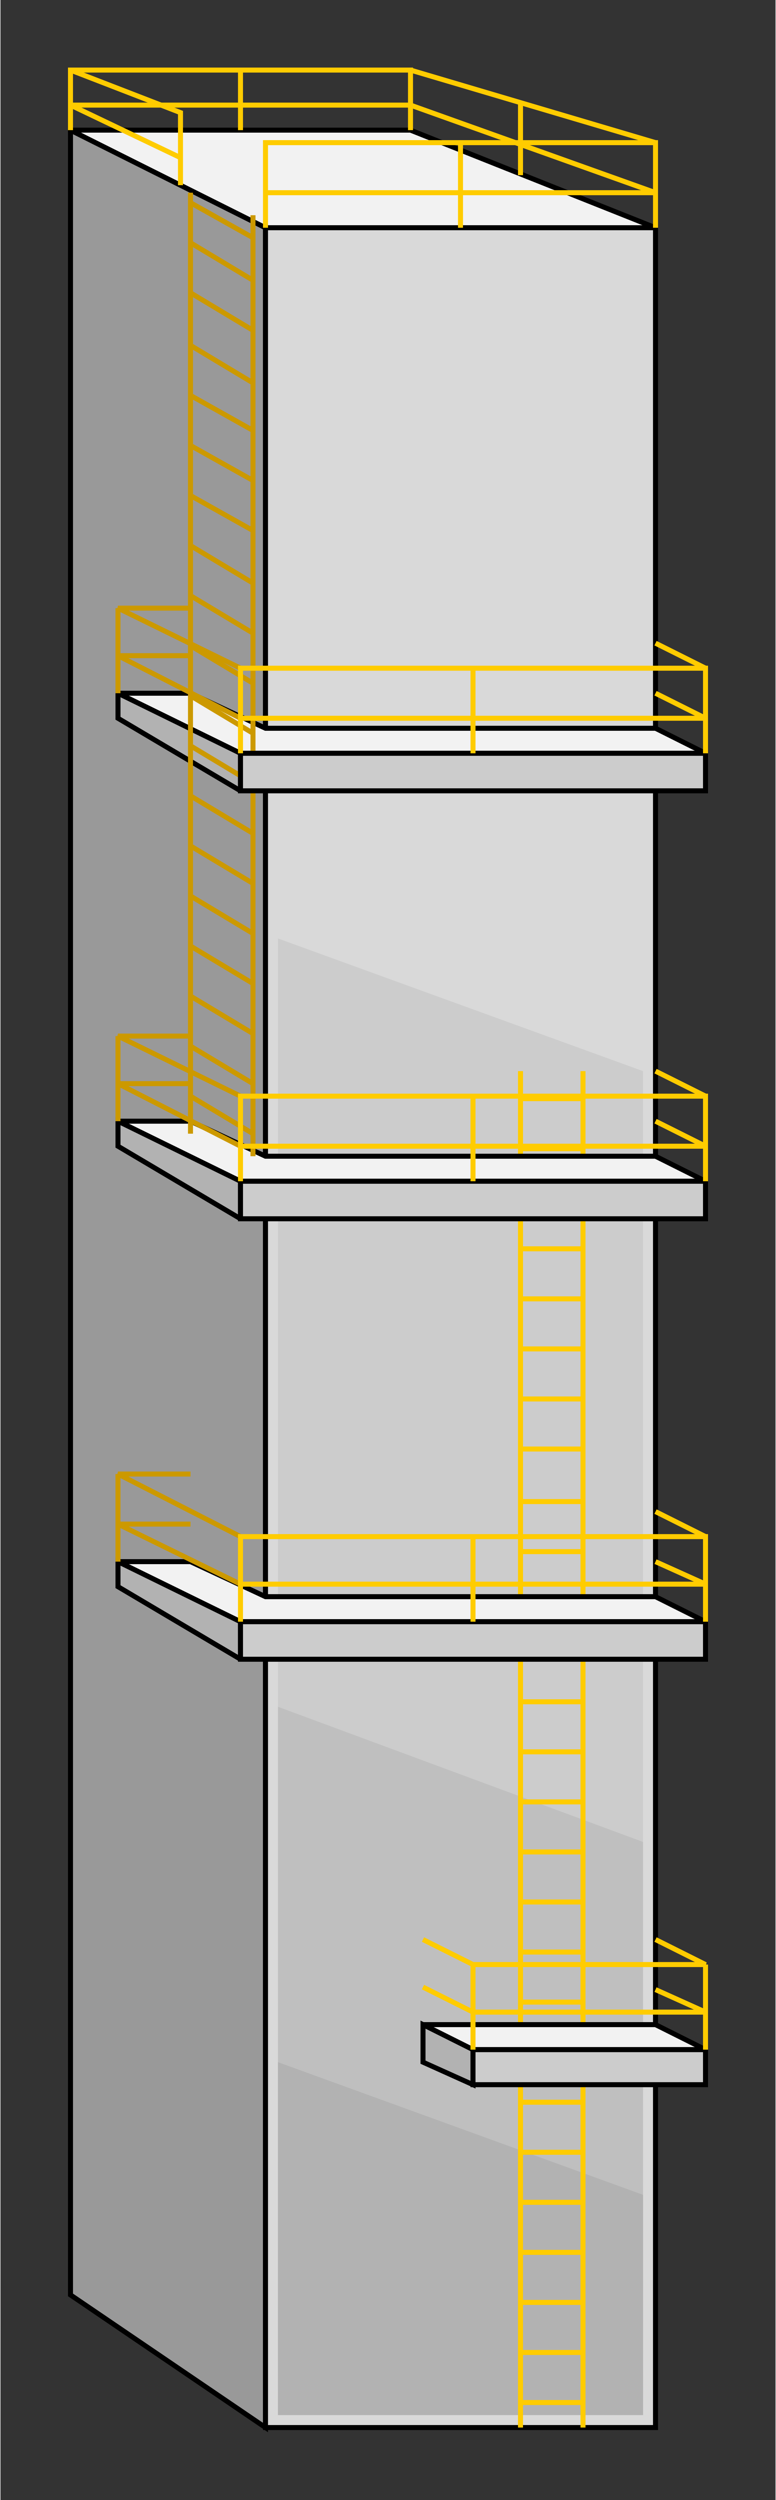  

<svg xmlns:agg="http://www.example.com" xmlns="http://www.w3.org/2000/svg" width="0.334in" height="1.075in" viewBox="0 0 310 999">

<rect x="0" y="0" width="310" height="999" fill="#333333" stroke="none"/>

<path style="fill:#999;stroke:#000;stroke-width:2" d="M106,91 l0,879 -78,-53 0,-865 78,39z" />
<path style="fill:#f2f2f2;stroke:#000;stroke-width:2" d="M106,91 l-78,-39 136,0 98,39 -156,0z" />
<path style="fill:#d9d9d9;stroke:#000;stroke-width:2" d="M262,91 l0,879 -156,0 0,-879 156,0z" />
<path style="fill:#ccc" d="M257,428 l0,537 -146,0 0,-590 146,53z" />
<path style="fill:#bfbfbf" d="M257,736 l0,229 -146,0 0,-283 146,54z" />
<path style="fill:#b2b2b2" d="M257,877 l0,88 -146,0 0,-141 146,53z" />
<path style="fill:none;stroke:#fc0;stroke-width:2" d="M208,439 l25,0" />
<path style="fill:none;stroke:#fc0;stroke-width:2" d="M208,519 l25,0" />
<path style="fill:none;stroke:#fc0;stroke-width:2" d="M208,600 l25,0" />
<path style="fill:none;stroke:#fc0;stroke-width:2" d="M208,680 l25,0" />
<path style="fill:none;stroke:#fc0;stroke-width:2" d="M208,760 l25,0" />
<path style="fill:none;stroke:#fc0;stroke-width:2" d="M208,840 l25,0" />
<path style="fill:none;stroke:#fc0;stroke-width:2" d="M208,459 l25,0" />
<path style="fill:none;stroke:#fc0;stroke-width:2" d="M208,539 l25,0" />
<path style="fill:none;stroke:#fc0;stroke-width:2" d="M208,620 l25,0" />
<path style="fill:none;stroke:#fc0;stroke-width:2" d="M208,700 l25,0" />
<path style="fill:none;stroke:#fc0;stroke-width:2" d="M208,780 l25,0" />
<path style="fill:none;stroke:#fc0;stroke-width:2" d="M208,860 l25,0" />
<path style="fill:none;stroke:#fc0;stroke-width:2" d="M208,479 l25,0" />
<path style="fill:none;stroke:#fc0;stroke-width:2" d="M208,559 l25,0" />
<path style="fill:none;stroke:#fc0;stroke-width:2" d="M208,639 l25,0" />
<path style="fill:none;stroke:#fc0;stroke-width:2" d="M208,720 l25,0" />
<path style="fill:none;stroke:#fc0;stroke-width:2" d="M208,800 l25,0" />
<path style="fill:none;stroke:#fc0;stroke-width:2" d="M208,880 l25,0" />
<path style="fill:none;stroke:#fc0;stroke-width:2" d="M208,499 l25,0" />
<path style="fill:none;stroke:#fc0;stroke-width:2" d="M208,579 l25,0" />
<path style="fill:none;stroke:#fc0;stroke-width:2" d="M208,659 l25,0" />
<path style="fill:none;stroke:#fc0;stroke-width:2" d="M208,740 l25,0" />
<path style="fill:none;stroke:#fc0;stroke-width:2" d="M208,820 l25,0" />
<path style="fill:none;stroke:#fc0;stroke-width:2" d="M208,900 l25,0" />
<path style="fill:none;stroke:#fc0;stroke-width:2" d="M208,920 l25,0" />
<path style="fill:none;stroke:#fc0;stroke-width:2" d="M208,960 l25,0" />
<path style="fill:none;stroke:#fc0;stroke-width:2" d="M208,940 l25,0" />
<path style="fill:none;stroke:#fc0;stroke-width:2" d="M233,428 l0,542" />
<path style="fill:none;stroke:#fc0;stroke-width:2" d="M208,970 l0,-542" />
<path style="fill:#f2f2f2;stroke:#000;stroke-width:2" d="M282,819 l-93,0 -20,-10 93,0 20,10z" />
<path style="fill:#f2f2f2;stroke:#000;stroke-width:2" d="M282,648 l-186,0 -49,-24 29,0 30,14 156,0 20,10z" />
<path style="fill:#f2f2f2;stroke:#000;stroke-width:2" d="M282,472 l-186,0 -49,-24 29,0 30,14 156,0 20,10z" />
<path style="fill:#f2f2f2;stroke:#000;stroke-width:2" d="M282,301 l-186,0 -49,-24 29,0 30,14 156,0 20,10z" />
<path style="fill:#b2b2b2;stroke:#000;stroke-width:2" d="M189,833 l-20,-9 0,-15 20,10 0,14z" />
<path style="fill:#b2b2b2;stroke:#000;stroke-width:2" d="M96,663 l-49,-29 0,-10 49,24 0,15z" />
<path style="fill:#b2b2b2;stroke:#000;stroke-width:2" d="M96,487 l-49,-29 0,-10 49,24 0,15z" />
<path style="fill:#b2b2b2;stroke:#000;stroke-width:2" d="M96,316 l-49,-29 0,-10 49,24 0,15z" />
<path style="fill:none;stroke:#c90;stroke-width:2" d="M101,153 l-25,-15" />
<path style="fill:none;stroke:#c90;stroke-width:2" d="M101,233 l-25,-15" />
<path style="fill:none;stroke:#c90;stroke-width:2" d="M101,313 l-25,-15" />
<path style="fill:none;stroke:#c90;stroke-width:2" d="M101,393 l-25,-15" />
<path style="fill:none;stroke:#c90;stroke-width:2" d="M101,95 l-25,-14" />
<path style="fill:none;stroke:#c90;stroke-width:2" d="M101,172 l-25,-14" />
<path style="fill:none;stroke:#c90;stroke-width:2" d="M101,253 l-25,-15" />
<path style="fill:none;stroke:#c90;stroke-width:2" d="M101,333 l-25,-15" />
<path style="fill:none;stroke:#c90;stroke-width:2" d="M101,413 l-25,-15" />
<path style="fill:none;stroke:#c90;stroke-width:2" d="M101,112 l-25,-15" />
<path style="fill:none;stroke:#c90;stroke-width:2" d="M101,192 l-25,-14" />
<path style="fill:none;stroke:#c90;stroke-width:2" d="M101,273 l-25,-15" />
<path style="fill:none;stroke:#c90;stroke-width:2" d="M101,353 l-25,-15" />
<path style="fill:none;stroke:#c90;stroke-width:2" d="M101,433 l-25,-15" />
<path style="fill:none;stroke:#c90;stroke-width:2" d="M101,132 l-25,-15" />
<path style="fill:none;stroke:#c90;stroke-width:2" d="M101,212 l-25,-14" />
<path style="fill:none;stroke:#c90;stroke-width:2" d="M101,293 l-25,-15" />
<path style="fill:none;stroke:#c90;stroke-width:2" d="M101,373 l-25,-15" />
<path style="fill:none;stroke:#c90;stroke-width:2" d="M101,453 l-25,-15" />
<path style="fill:none;stroke:#c90;stroke-width:2" d="M76,77 l0,376" />
<path style="fill:none;stroke:#c90;stroke-width:2" d="M101,462 l0,-376" />
<path style="fill:#ccc;stroke:#000;stroke-width:2" d="M282,301 l-186,0 0,15 186,0 0,-15z" />
<path style="fill:#ccc;stroke:#000;stroke-width:2" d="M282,472 l-186,0 0,15 186,0 0,-15z" />
<path style="fill:#ccc;stroke:#000;stroke-width:2" d="M282,648 l-186,0 0,15 186,0 0,-15z" />
<path style="fill:#ccc;stroke:#000;stroke-width:2" d="M282,819 l-93,0 0,14 93,0 0,-14z" />
<path style="fill:none;stroke:#c90;stroke-width:2" d="M47,624 l0,-35" />
<path style="fill:none;stroke:#c90;stroke-width:2" d="M96,614 l-49,-25 29,0" />
<path style="fill:none;stroke:#c90;stroke-width:2" d="M96,633 l-49,-24 29,0" />
<path style="fill:none;stroke:#c90;stroke-width:2" d="M47,448 l0,-34" />
<path style="fill:none;stroke:#c90;stroke-width:2" d="M96,438 l-49,-24 29,0" />
<path style="fill:none;stroke:#c90;stroke-width:2" d="M96,458 l-49,-25 29,0" />
<path style="fill:none;stroke:#c90;stroke-width:2" d="M47,277 l0,-34" />
<path style="fill:none;stroke:#c90;stroke-width:2" d="M96,267 l-49,-24 29,0" />
<path style="fill:none;stroke:#c90;stroke-width:2" d="M96,287 l-49,-25 29,0" />
<path style="fill:none;stroke:#fc0;stroke-width:2" d="M189,819 l0,-34" />
<path style="fill:none;stroke:#fc0;stroke-width:2" d="M282,819 l0,-34" />
<path style="fill:none;stroke:#fc0;stroke-width:2" d="M169,794 l20,10 93,0 -20,-9" />
<path style="fill:none;stroke:#fc0;stroke-width:2" d="M262,775 l20,10 -93,0 -20,-10" />
<path style="fill:none;stroke:#fc0;stroke-width:2" d="M189,648 l0,-34" />
<path style="fill:none;stroke:#fc0;stroke-width:2" d="M262,604 l20,10" />
<path style="fill:none;stroke:#fc0;stroke-width:2" d="M282,648 l0,-34 -186,0 0,34" />
<path style="fill:none;stroke:#fc0;stroke-width:2" d="M96,633 l186,0 -20,-9" />
<path style="fill:none;stroke:#fc0;stroke-width:2" d="M189,472 l0,-34" />
<path style="fill:none;stroke:#fc0;stroke-width:2" d="M262,428 l20,10" />
<path style="fill:none;stroke:#fc0;stroke-width:2" d="M282,472 l0,-34 -186,0 0,34" />
<path style="fill:none;stroke:#fc0;stroke-width:2" d="M96,458 l186,0 -20,-10" />
<path style="fill:none;stroke:#fc0;stroke-width:2" d="M189,301 l0,-34" />
<path style="fill:none;stroke:#fc0;stroke-width:2" d="M262,257 l20,10" />
<path style="fill:none;stroke:#fc0;stroke-width:2" d="M282,301 l0,-34 -186,0 0,34" />
<path style="fill:none;stroke:#fc0;stroke-width:2" d="M96,287 l186,0 -20,-10" />
<path style="fill:none;stroke:#fc0;stroke-width:2" d="M184,91 l0,-34" />
<path style="fill:none;stroke:#fc0;stroke-width:2" d="M164,28 l98,29" />
<path style="fill:none;stroke:#fc0;stroke-width:2" d="M262,91 l0,-34 -156,0 0,34" />
<path style="fill:none;stroke:#fc0;stroke-width:2" d="M106,77 l156,0 -98,-35" />
<path style="fill:none;stroke:#fc0;stroke-width:2" d="M164,52 l0,-24 -136,0 0,24" />
<path style="fill:none;stroke:#fc0;stroke-width:2" d="M96,28 l0,24" />
<path style="fill:none;stroke:#fc0;stroke-width:2" d="M164,42 l-136,0" />
<path style="fill:none;stroke:#fc0;stroke-width:2" d="M208,70 l0,-29" />
<path style="fill:none;stroke:#fc0;stroke-width:2" d="M72,74 l0,-29 -44,-17" />
<path style="fill:none;stroke:#fc0;stroke-width:2" d="M28,42 l44,21" />

</svg>

